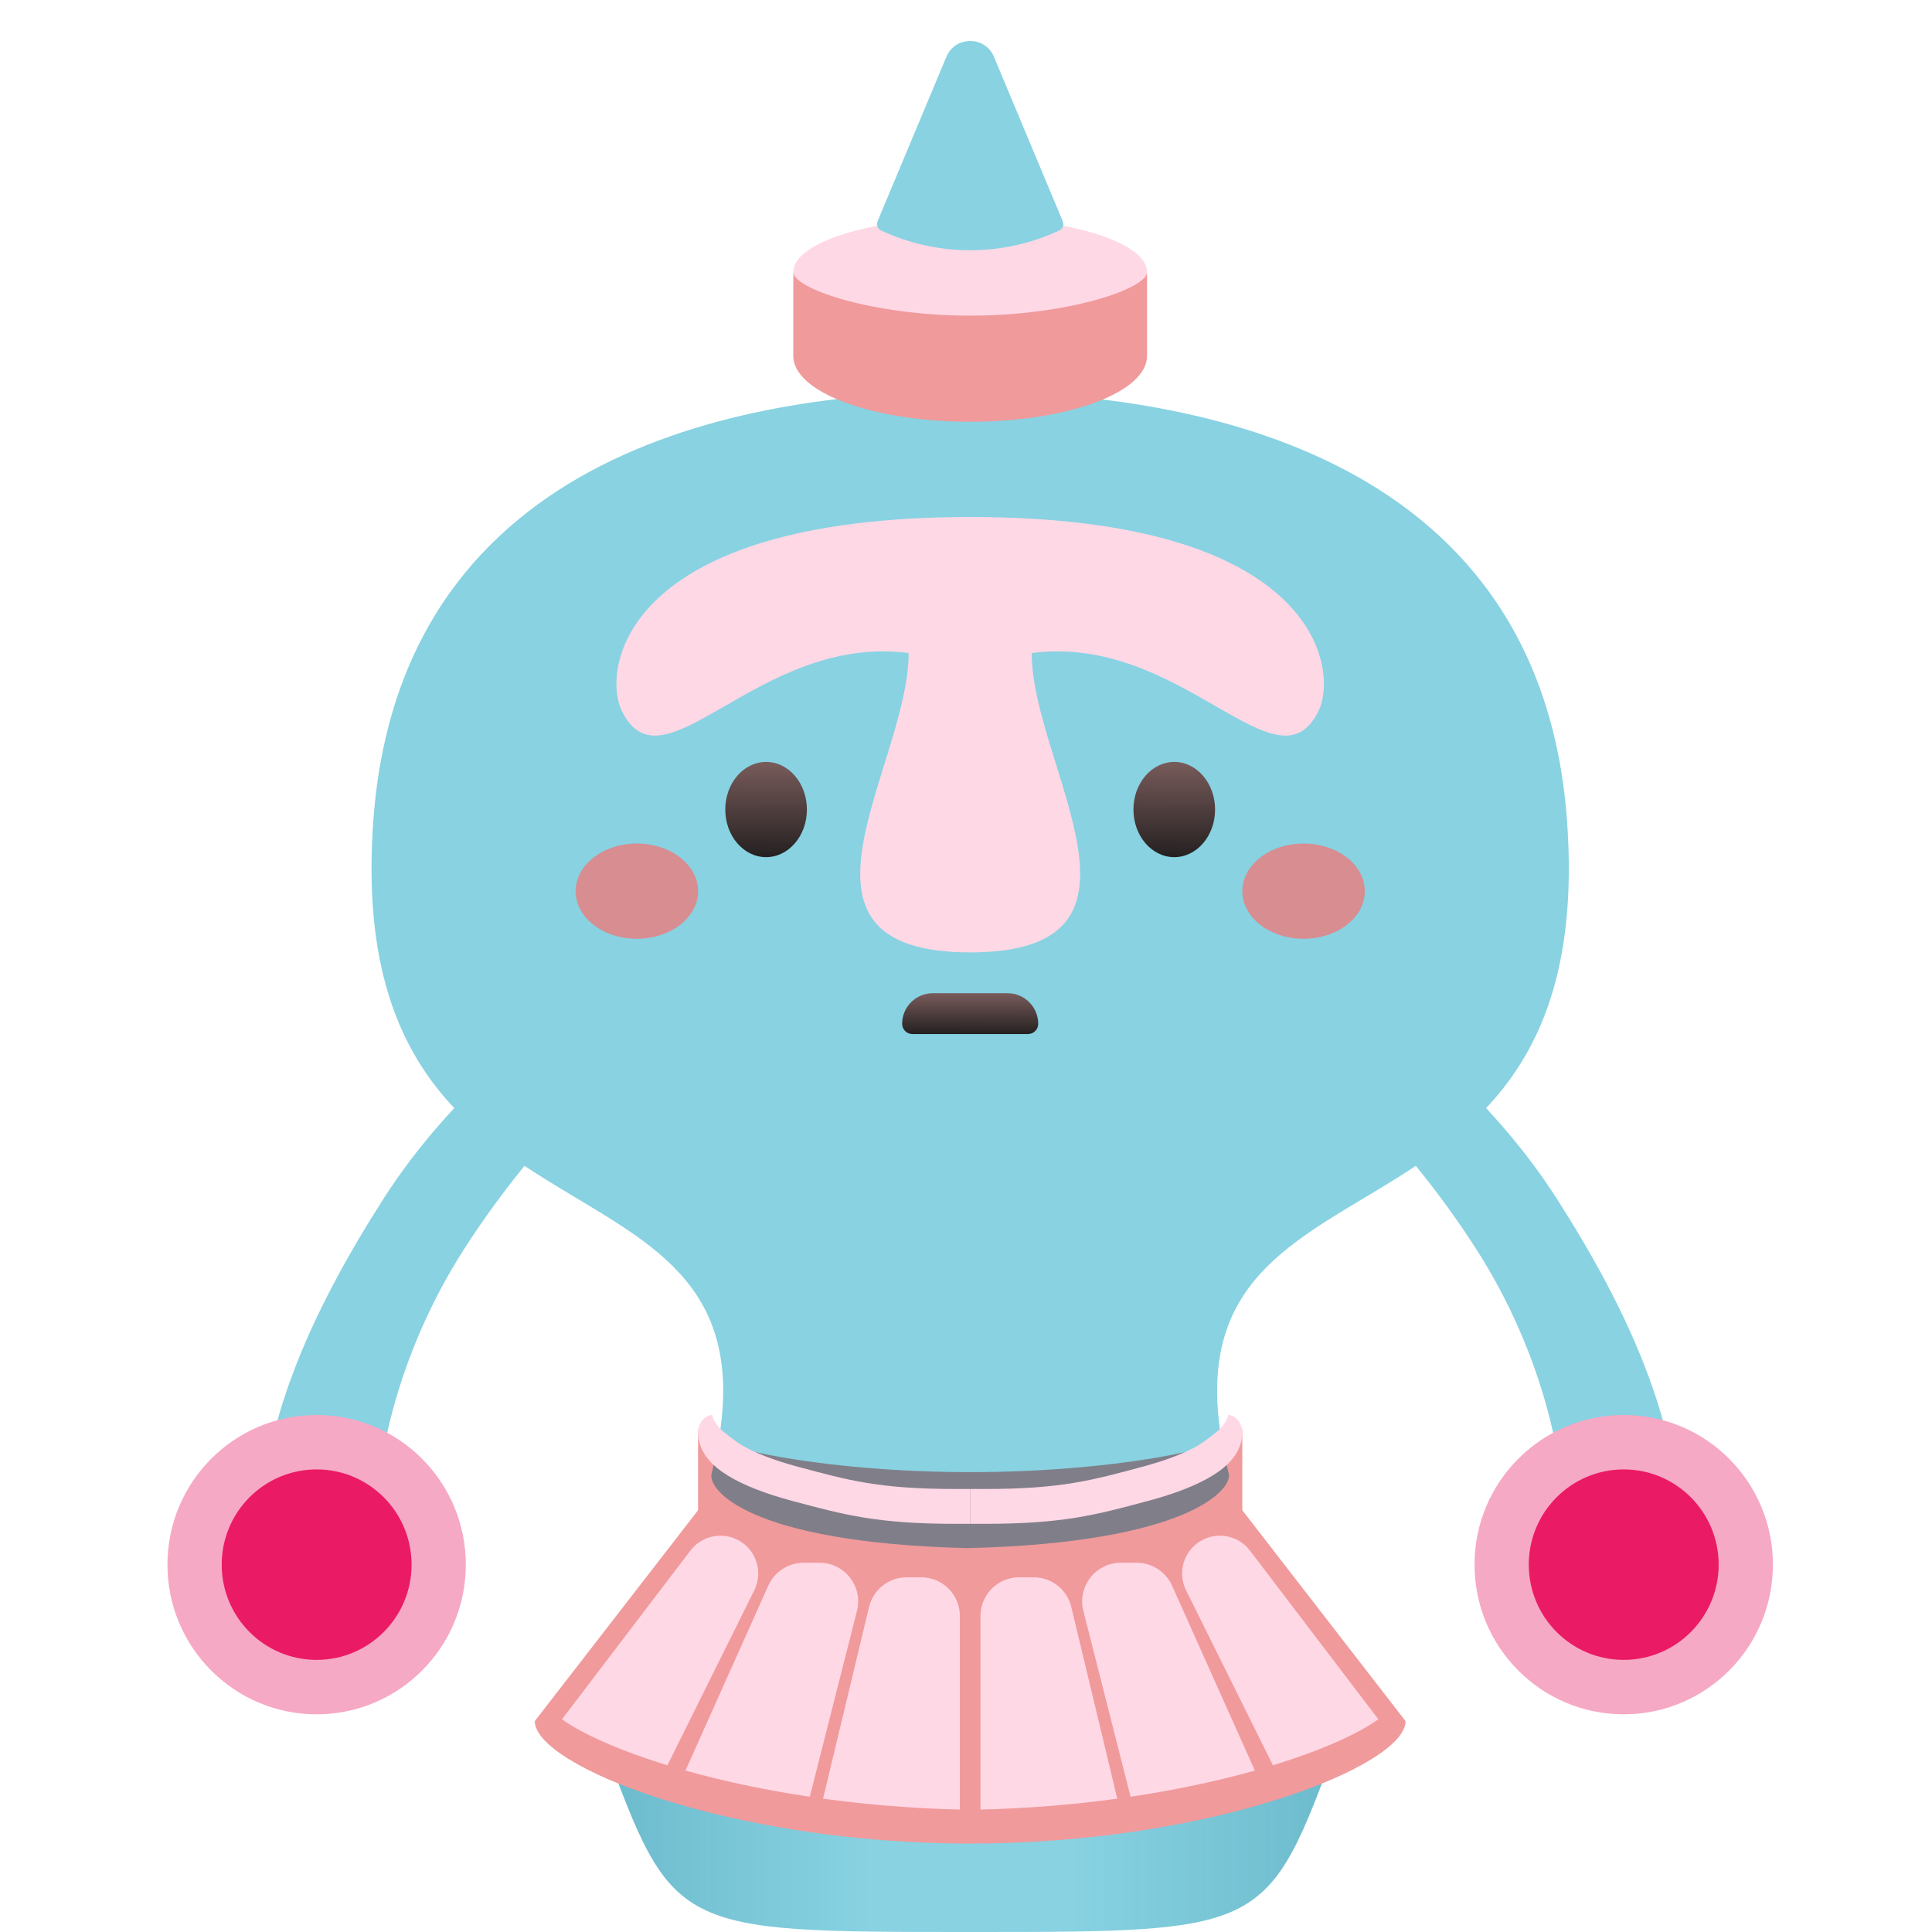 <svg width="150" height="150" viewBox="0 0 150 150" fill="none" xmlns="http://www.w3.org/2000/svg">
<path d="M46.803 135.211C52.255 150 52.255 150 75.324 150C98.393 150 98.393 150 103.845 135.211H46.803Z" fill="#88D2E2"/>
<path style="mix-blend-mode:multiply" opacity="0.3" d="M46.803 135.211C52.255 150 52.255 150 75.324 150C98.393 150 98.393 150 103.845 135.211H46.803Z" fill="url(#paint0_linear_13_1189)"/>
<path style="mix-blend-mode:multiply" opacity="0.3" d="M103.845 135.211C98.393 150 98.393 150 75.324 150C52.255 150 52.255 150 46.803 135.211H103.845Z" fill="url(#paint1_linear_13_1189)"/>
<path d="M75.324 143.134C93.993 143.134 109.127 137.127 109.127 133.627L96.451 117.254H54.197L41.521 133.627C41.521 137.127 56.655 143.134 75.324 143.134Z" fill="#F09A9B"/>
<path d="M75.324 122.535C86.992 122.535 96.451 120.246 96.451 117.423V110.916C96.451 112.199 86.992 114.296 75.324 114.296C63.656 114.296 54.197 112.199 54.197 110.916V117.423C54.197 120.246 63.656 122.535 75.324 122.535Z" fill="#F09A9B"/>
<g filter="url(#filter0_i_13_1189)">
<path d="M28.988 59.683C31.127 30.528 58.829 26.409 75.129 26.409C91.429 26.409 119.52 30.528 121.66 59.683C124.334 96.127 88.441 82.923 95.394 110.387C95.751 111.62 92.244 115.775 75.129 116.197C58.015 115.775 54.897 111.62 55.253 110.387C62.206 82.923 26.314 96.127 28.988 59.683Z" fill="#88D2E2"/>
</g>
<path fill-rule="evenodd" clip-rule="evenodd" d="M114.669 97.065C109.823 89.479 103.658 83.302 99.543 80L103.425 75.528C108.085 79.268 115.543 84.728 120.875 93.076C126.18 101.379 131.463 111.829 130.277 122.535H121.326C122.246 114.227 119.544 104.695 114.669 97.065Z" fill="#88D2E2"/>
<ellipse cx="126.065" cy="121.479" rx="11.583" ry="11.62" fill="#F6A9C4"/>
<ellipse cx="126.065" cy="121.479" rx="7.371" ry="7.394" fill="#EA1A65"/>
<path fill-rule="evenodd" clip-rule="evenodd" d="M35.978 97.065C40.825 89.479 46.99 83.302 51.105 80L47.223 75.528C42.562 79.268 35.105 84.728 29.773 93.076C24.468 101.379 19.185 111.829 20.371 122.535H29.322C28.401 114.227 31.104 104.695 35.978 97.065Z" fill="#88D2E2"/>
<ellipse rx="11.583" ry="11.62" transform="matrix(-1 0 0 1 24.583 121.479)" fill="#F6A9C4"/>
<ellipse rx="7.371" ry="7.394" transform="matrix(-1 0 0 1 24.583 121.479)" fill="#EA1A65"/>
<ellipse cx="75.324" cy="21.127" rx="13.732" ry="4.225" fill="#FFD8E6"/>
<path d="M75.324 32.746C82.908 32.746 89.056 30.457 89.056 27.634V21.127C89.056 22.41 82.908 24.507 75.324 24.507C67.74 24.507 61.591 22.41 61.591 21.127V27.634C61.591 30.457 67.74 32.746 75.324 32.746Z" fill="#F09A9B"/>
<path d="M73.479 4.409C74.164 2.772 76.484 2.772 77.169 4.409L82.516 17.187C82.629 17.457 82.509 17.767 82.245 17.891C77.859 19.942 72.789 19.942 68.403 17.891C68.138 17.767 68.019 17.457 68.131 17.187L73.479 4.409Z" fill="#88D2E2"/>
<path d="M54.197 111.211C54.197 110.464 54.752 109.859 55.307 109.859C55.307 110.197 55.711 110.691 55.862 110.873C56.013 111.055 57.031 111.856 57.529 112.161C58.519 112.767 60.023 113.363 61.967 113.884C65.839 114.922 68.219 115.606 74.214 115.606H75.324V118.31H74.214C68.1 118.31 65.554 117.614 61.49 116.525C59.467 115.983 57.76 115.329 56.532 114.577C55.92 114.203 55.372 113.772 54.962 113.264C54.551 112.756 54.197 112.065 54.197 111.211Z" fill="#FFD8E6"/>
<path d="M96.451 111.211C96.451 110.464 95.896 109.859 95.341 109.859C95.341 110.197 94.937 110.691 94.785 110.873C94.634 111.055 93.617 111.856 93.119 112.161C92.129 112.767 90.625 113.363 88.68 113.884C84.809 114.922 82.429 115.606 76.434 115.606H75.324V118.31H76.434C82.548 118.31 85.094 117.614 89.157 116.525C91.181 115.983 92.888 115.329 94.116 114.577C94.727 114.203 95.276 113.772 95.686 113.264C96.097 112.756 96.451 112.065 96.451 111.211Z" fill="#FFD8E6"/>
<path d="M70.547 50.704C70.547 59.453 59.479 73.944 75.324 73.944C91.169 73.944 80.101 59.453 80.101 50.704C91.777 49.16 99.207 61.837 102.392 55.147C103.89 51.998 102.392 40.141 75.324 40.141C48.256 40.141 46.757 51.998 48.256 55.147C51.44 61.837 58.871 49.16 70.547 50.704Z" fill="#FFD8E6"/>
<path fill-rule="evenodd" clip-rule="evenodd" d="M79.124 122.462C77.467 122.462 76.124 123.805 76.124 125.462V140.493C79.854 140.407 83.424 140.103 86.745 139.647L83.174 124.762C82.85 123.413 81.644 122.462 80.257 122.462H79.124Z" fill="#FFD8E6"/>
<path fill-rule="evenodd" clip-rule="evenodd" d="M87.02 121.333C85.064 121.333 83.631 123.176 84.113 125.072L87.778 139.499C91.34 138.967 94.595 138.262 97.428 137.467L90.997 123.107C90.514 122.028 89.441 121.333 88.259 121.333H87.02Z" fill="#FFD8E6"/>
<path fill-rule="evenodd" clip-rule="evenodd" d="M93.479 119.503C91.981 120.196 91.351 121.989 92.085 123.468L98.83 137.056C98.909 137.032 98.988 137.008 99.067 136.983C102.259 135.991 104.692 134.93 106.255 133.984C106.557 133.801 106.808 133.634 107.014 133.484L97.046 120.388C96.212 119.292 94.729 118.924 93.479 119.503Z" fill="#FFD8E6"/>
<path fill-rule="evenodd" clip-rule="evenodd" d="M71.524 122.462C73.181 122.462 74.524 123.805 74.524 125.462V140.493C70.794 140.407 67.224 140.103 63.903 139.647L67.474 124.762C67.798 123.413 69.004 122.462 70.391 122.462H71.524Z" fill="#FFD8E6"/>
<path fill-rule="evenodd" clip-rule="evenodd" d="M63.627 121.333C65.584 121.333 67.017 123.176 66.535 125.072L62.87 139.499C59.308 138.967 56.053 138.262 53.22 137.467L59.651 123.107C60.134 122.028 61.206 121.333 62.389 121.333H63.627Z" fill="#FFD8E6"/>
<path fill-rule="evenodd" clip-rule="evenodd" d="M57.169 119.503C58.667 120.196 59.297 121.989 58.563 123.468L51.818 137.056C51.739 137.032 51.66 137.008 51.581 136.983C48.389 135.991 45.956 134.93 44.393 133.984C44.091 133.801 43.84 133.634 43.634 133.484L53.602 120.388C54.436 119.292 55.919 118.924 57.169 119.503Z" fill="#FFD8E6"/>
<g style="mix-blend-mode:multiply">
<path d="M62.648 62.852C62.648 64.894 61.229 66.549 59.479 66.549C57.729 66.549 56.31 64.894 56.31 62.852C56.31 60.81 57.729 59.155 59.479 59.155C61.229 59.155 62.648 60.81 62.648 62.852Z" fill="url(#paint2_linear_13_1189)"/>
</g>
<g style="mix-blend-mode:multiply">
<path d="M94.338 62.852C94.338 64.894 92.919 66.549 91.169 66.549C89.419 66.549 88 64.894 88 62.852C88 60.81 89.419 59.155 91.169 59.155C92.919 59.155 94.338 60.81 94.338 62.852Z" fill="url(#paint3_linear_13_1189)"/>
</g>
<g style="mix-blend-mode:multiply">
<path d="M70.042 79.489C70.042 78.177 71.106 77.113 72.419 77.113H78.229C79.541 77.113 80.606 78.177 80.606 79.489C80.606 79.927 80.251 80.282 79.813 80.282H70.834C70.397 80.282 70.042 79.927 70.042 79.489Z" fill="url(#paint4_linear_13_1189)"/>
</g>
<g opacity="0.7">
<ellipse rx="4.754" ry="3.697" transform="matrix(1 0 0 -1 101.209 69.19)" fill="#F96F6F"/>
<ellipse rx="4.754" ry="3.697" transform="matrix(1 0 0 -1 49.445 69.19)" fill="#F96F6F"/>
</g>
<defs>
<filter id="filter0_i_13_1189" x="28.845" y="26.409" width="92.957" height="93.789" filterUnits="userSpaceOnUse" color-interpolation-filters="sRGB">
<feFlood flood-opacity="0" result="BackgroundImageFix"/>
<feBlend mode="normal" in="SourceGraphic" in2="BackgroundImageFix" result="shape"/>
<feColorMatrix in="SourceAlpha" type="matrix" values="0 0 0 0 0 0 0 0 0 0 0 0 0 0 0 0 0 0 127 0" result="hardAlpha"/>
<feOffset dy="4"/>
<feGaussianBlur stdDeviation="7"/>
<feComposite in2="hardAlpha" operator="arithmetic" k2="-1" k3="1"/>
<feColorMatrix type="matrix" values="0 0 0 0 0 0 0 0 0 0.39 0 0 0 0 0.475 0 0 0 0.3 0"/>
<feBlend mode="multiply" in2="shape" result="effect1_innerShadow_13_1189"/>
</filter>
<linearGradient id="paint0_linear_13_1189" x1="46.803" y1="142.606" x2="75.324" y2="142.606" gradientUnits="userSpaceOnUse">
<stop stop-color="#006379"/>
<stop offset="0" stop-color="#006379" stop-opacity="0.7"/>
<stop offset="0.724" stop-color="#006379" stop-opacity="0"/>
</linearGradient>
<linearGradient id="paint1_linear_13_1189" x1="103.845" y1="142.606" x2="75.324" y2="142.606" gradientUnits="userSpaceOnUse">
<stop stop-color="#006379"/>
<stop offset="0" stop-color="#006379" stop-opacity="0.7"/>
<stop offset="0.724" stop-color="#006379" stop-opacity="0"/>
</linearGradient>
<linearGradient id="paint2_linear_13_1189" x1="59.517" y1="66.61" x2="59.537" y2="58.914" gradientUnits="userSpaceOnUse">
<stop stop-color="#242020"/>
<stop offset="1" stop-color="#7C5D5D"/>
</linearGradient>
<linearGradient id="paint3_linear_13_1189" x1="91.207" y1="66.61" x2="91.228" y2="58.914" gradientUnits="userSpaceOnUse">
<stop stop-color="#242020"/>
<stop offset="1" stop-color="#7C5D5D"/>
</linearGradient>
<linearGradient id="paint4_linear_13_1189" x1="75.387" y1="80.308" x2="75.389" y2="77.009" gradientUnits="userSpaceOnUse">
<stop stop-color="#242020"/>
<stop offset="1" stop-color="#7C5D5D"/>
</linearGradient>
</defs>
</svg>
